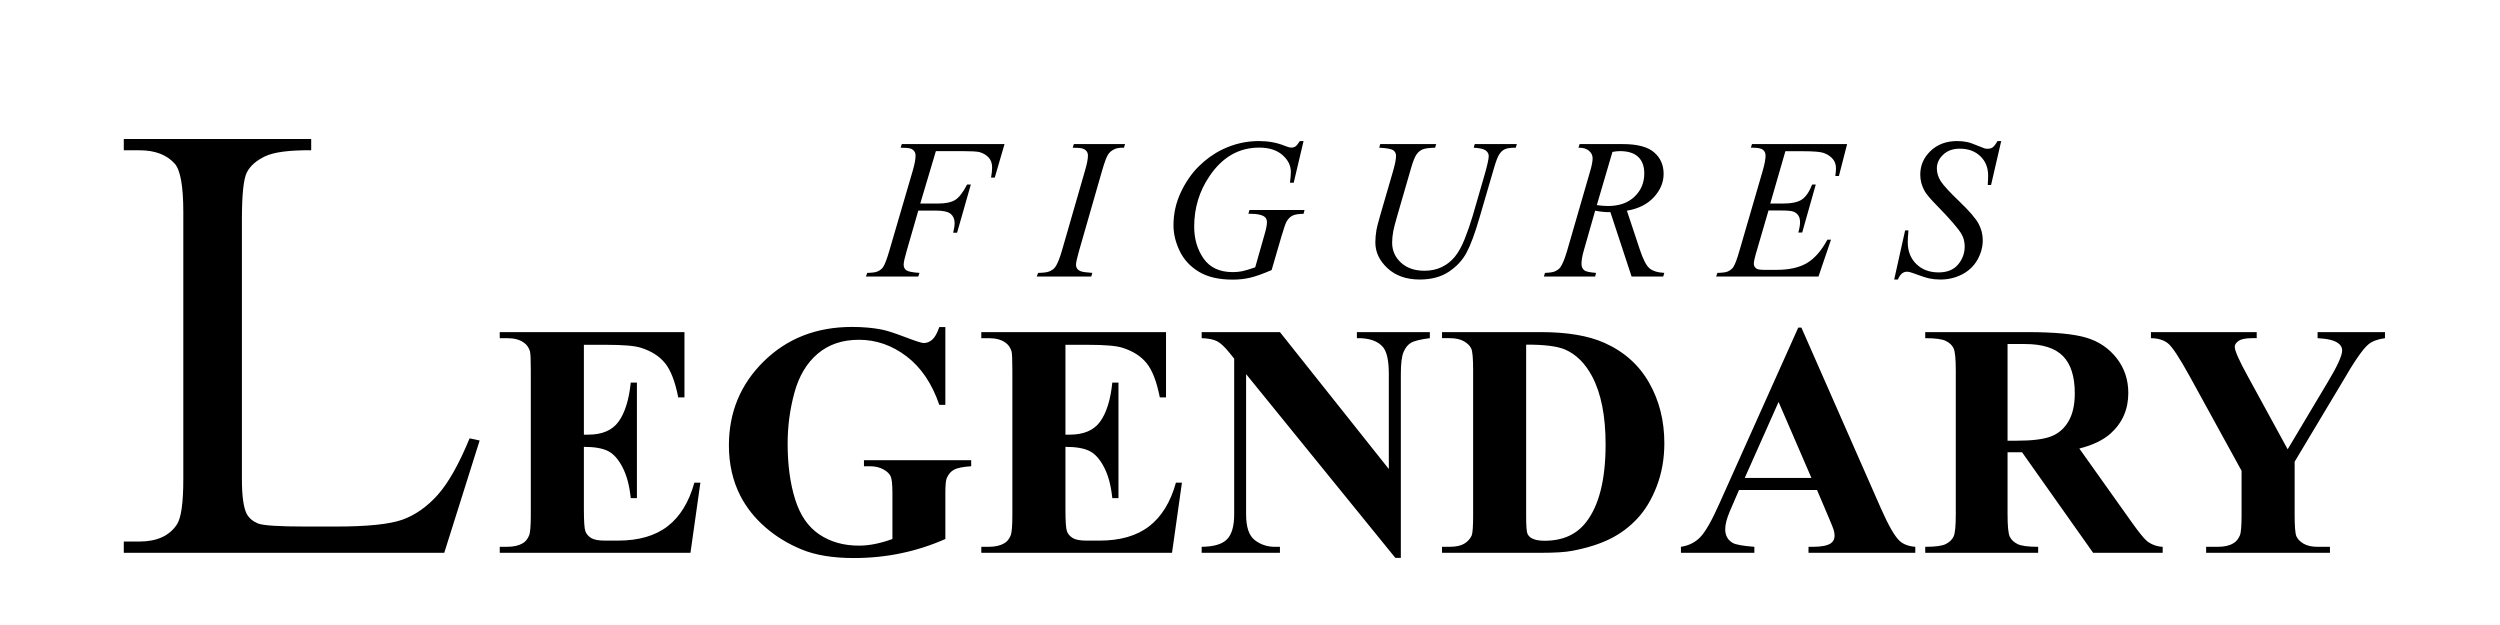 <svg version="1.1" viewBox="0.0 0.0 800.0 200.0" fill="none" stroke="none" stroke-linecap="square" stroke-miterlimit="10" xmlns:xlink="http://www.w3.org/1999/xlink" xmlns="http://www.w3.org/2000/svg"><clipPath id="p.0"><path d="m0 0l800.0 0l0 200.0l-800.0 0l0 -200.0z" clip-rule="nonzero"/></clipPath><g clip-path="url(#p.0)"><path fill="#000000" fill-opacity="0.0" d="m0 0l800.0 0l0 200.0l-800.0 0z" fill-rule="evenodd"/><path fill="#000000" fill-opacity="0.0" d="m-3.087 -15.99l806.173 0l0 249.89l-806.173 0z" fill-rule="evenodd"/><path fill="#000000" d="m150.269 140.275l3.219 0.688l-11.328 35.938l-102.547 0l0 -3.609l4.984 0q8.406 0 12.016 -5.469q2.047 -3.125 2.047 -14.453l0 -85.453q0 -12.406 -2.734 -15.531q-3.812 -4.297 -11.328 -4.297l-4.984 0l0 -3.609l59.969 0l0 3.609q-10.547 -0.094 -14.797 1.953q-4.25 2.047 -5.812 5.172q-1.562 3.125 -1.562 14.953l0 83.203q0 8.094 1.562 11.125q1.172 2.047 3.609 3.031q2.453 0.969 15.234 0.969l9.672 0q15.234 0 21.391 -2.234q6.156 -2.25 11.234 -7.953q5.078 -5.719 10.156 -18.031z" fill-rule="nonzero"/><path fill="#000000" d="m186.843 110.338l0 28.75l1.406 0q6.719 0 9.734 -4.219q3.016 -4.219 3.859 -12.438l1.969 0l0 36.969l-1.969 0q-0.625 -6.047 -2.641 -9.891q-2.0 -3.859 -4.656 -5.188q-2.656 -1.328 -7.703 -1.328l0 19.891q0 5.844 0.484 7.141q0.5 1.297 1.844 2.141q1.359 0.828 4.391 0.828l4.219 0q9.891 0 15.844 -4.578q5.969 -4.594 8.578 -13.969l1.922 0l-3.172 22.453l-61.031 0l0 -1.922l2.344 0q3.062 0 4.938 -1.094q1.359 -0.734 2.094 -2.5q0.562 -1.25 0.562 -6.562l0 -46.453q0 -4.797 -0.25 -5.891q-0.531 -1.828 -1.938 -2.812q-1.969 -1.453 -5.406 -1.453l-2.344 0l0 -1.938l59.109 0l0 20.891l-1.984 0q-1.516 -7.656 -4.25 -10.984q-2.734 -3.344 -7.734 -4.906q-2.906 -0.938 -10.938 -0.938l-7.281 0zm115.67 -5.672l0 24.891l-1.938 0q-3.484 -10.203 -10.469 -15.516q-6.969 -5.312 -15.25 -5.312q-7.922 0 -13.188 4.453q-5.25 4.453 -7.438 12.422q-2.188 7.969 -2.188 16.359q0 10.141 2.391 17.797q2.391 7.656 7.734 11.25q5.344 3.594 12.688 3.594q2.547 0 5.219 -0.547q2.688 -0.547 5.5 -1.578l0 -14.688q0 -4.172 -0.578 -5.391q-0.562 -1.234 -2.359 -2.219q-1.797 -0.984 -4.344 -0.984l-1.828 0l0 -1.922l34.312 0l0 1.922q-3.891 0.266 -5.438 1.078q-1.531 0.797 -2.359 2.672q-0.469 0.984 -0.469 4.844l0 14.688q-6.781 3.016 -14.094 4.547q-7.312 1.547 -15.188 1.547q-10.047 0 -16.688 -2.734q-6.641 -2.734 -11.719 -7.188q-5.078 -4.453 -7.938 -10.031q-3.641 -7.188 -3.641 -16.094q0 -15.938 11.188 -26.922q11.203 -10.984 28.172 -10.984q5.266 0 9.484 0.828q2.297 0.422 7.422 2.375q5.125 1.953 6.062 1.953q1.469 0 2.719 -1.062q1.25 -1.078 2.281 -4.047l1.938 0zm38.429 5.672l0 28.75l1.406 0q6.719 0 9.734 -4.219q3.016 -4.219 3.859 -12.438l1.969 0l0 36.969l-1.969 0q-0.625 -6.047 -2.641 -9.891q-2.0 -3.859 -4.656 -5.188q-2.656 -1.328 -7.703 -1.328l0 19.891q0 5.844 0.484 7.141q0.5 1.297 1.844 2.141q1.359 0.828 4.391 0.828l4.219 0q9.891 0 15.844 -4.578q5.969 -4.594 8.578 -13.969l1.922 0l-3.172 22.453l-61.031 0l0 -1.922l2.344 0q3.062 0 4.938 -1.094q1.359 -0.734 2.094 -2.5q0.562 -1.25 0.562 -6.562l0 -46.453q0 -4.797 -0.25 -5.891q-0.531 -1.828 -1.938 -2.812q-1.969 -1.453 -5.406 -1.453l-2.344 0l0 -1.938l59.109 0l0 20.891l-1.984 0q-1.516 -7.656 -4.25 -10.984q-2.734 -3.344 -7.734 -4.906q-2.906 -0.938 -10.938 -0.938l-7.281 0zm68.639 -4.062l34.844 43.812l0 -30.375q0 -6.344 -1.828 -8.594q-2.5 -3.016 -8.391 -2.906l0 -1.938l23.344 0l0 1.938q-4.484 0.562 -6.031 1.484q-1.531 0.906 -2.391 2.969q-0.859 2.047 -0.859 7.047l0 58.797l-1.766 0l-47.75 -58.797l0 44.891q0 6.094 2.781 8.234q2.781 2.141 6.375 2.141l1.672 0l0 1.922l-25.047 0l0 -1.922q5.828 -0.062 8.109 -2.406q2.297 -2.344 2.297 -7.969l0 -49.828l-1.5 -1.875q-2.25 -2.812 -3.969 -3.703q-1.719 -0.891 -4.938 -0.984l0 -1.938l25.047 0zm51.867 70.625l0 -1.922l2.344 0q3.078 0 4.719 -0.969q1.641 -0.969 2.422 -2.625q0.469 -1.094 0.469 -6.562l0 -46.453q0 -5.422 -0.578 -6.766q-0.578 -1.359 -2.328 -2.375q-1.734 -1.016 -4.703 -1.016l-2.344 0l0 -1.938l31.609 0q12.656 0 20.359 3.438q9.438 4.219 14.297 12.766q4.875 8.547 4.875 19.328q0 7.438 -2.406 13.719q-2.391 6.266 -6.188 10.359q-3.797 4.094 -8.781 6.562q-4.969 2.469 -12.156 3.828q-3.172 0.625 -10.0 0.625l-31.609 0zm26.922 -66.609l0 55.094q0 4.375 0.406 5.375q0.422 0.984 1.422 1.5q1.406 0.781 4.062 0.781q8.688 0 13.281 -5.938q6.25 -8.016 6.25 -24.891q0 -13.594 -4.281 -21.719q-3.375 -6.344 -8.687 -8.641q-3.75 -1.609 -12.453 -1.562zm93.071 46.5l-24.953 0l-2.969 6.875q-1.453 3.438 -1.453 5.688q0 2.969 2.391 4.375q1.406 0.828 6.938 1.25l0 1.922l-23.5 0l0 -1.922q3.812 -0.578 6.25 -3.156q2.453 -2.578 6.047 -10.656l25.25 -56.344l1.0 0l25.469 57.906q3.641 8.234 5.984 10.375q1.766 1.609 5.0 1.875l0 1.922l-34.172 0l0 -1.922l1.406 0q4.125 0 5.781 -1.156q1.156 -0.828 1.156 -2.391q0 -0.938 -0.312 -1.922q-0.109 -0.469 -1.562 -3.906l-3.75 -8.812zm-1.781 -3.844l-10.516 -24.328l-10.828 24.328l21.344 0zm62.758 -8.234l0 19.797q0 5.719 0.703 7.203q0.703 1.484 2.469 2.375q1.781 0.891 6.625 0.891l0 1.922l-36.141 0l0 -1.922q4.891 0 6.625 -0.906q1.75 -0.922 2.453 -2.375q0.703 -1.469 0.703 -7.188l0 -45.828q0 -5.734 -0.703 -7.219q-0.703 -1.484 -2.469 -2.359q-1.766 -0.891 -6.609 -0.891l0 -1.938l32.797 0q12.812 0 18.75 1.781q5.938 1.766 9.688 6.531q3.75 4.766 3.75 11.172q0 7.812 -5.625 12.922q-3.594 3.219 -10.047 4.844l16.984 23.891q3.328 4.641 4.734 5.781q2.141 1.625 4.953 1.781l0 1.922l-22.25 0l-22.75 -32.188l-4.641 0zm0 -34.625l0 30.938l2.969 0q7.234 0 10.828 -1.328q3.594 -1.328 5.656 -4.797q2.062 -3.469 2.062 -9.031q0 -8.078 -3.781 -11.922q-3.781 -3.859 -12.156 -3.859l-5.578 0zm120.774 -3.812l0 1.938q-3.484 0.469 -5.359 2.031q-2.609 2.188 -8.234 11.922l-15.312 25.578l0 17.078q0 5.469 0.562 6.797q0.578 1.328 2.266 2.344q1.703 1.016 4.516 1.016l3.953 0l0 1.922l-39.625 0l0 -1.922l3.703 0q3.125 0 4.938 -1.094q1.359 -0.734 2.141 -2.5q0.562 -1.25 0.562 -6.562l0 -14.172l-16.609 -30.25q-4.938 -8.969 -6.969 -10.547q-2.031 -1.594 -5.422 -1.641l0 -1.938l33.844 0l0 1.938l-1.5 0q-3.078 0 -4.312 0.891q-1.219 0.875 -1.219 1.859q0 1.875 4.172 9.438l12.766 23.375l12.703 -21.297q4.734 -7.812 4.734 -10.359q0 -1.406 -1.344 -2.344q-1.781 -1.312 -6.516 -1.562l0 -1.938l21.562 0z" fill-rule="nonzero"/><path fill="#000000" fill-opacity="0.0" d="m269.669 23.323l610.331 0l0 87.055l-610.331 0z" fill-rule="evenodd"/><path fill="#000000" d="m299.482 48.358l-5.0 16.781l5.562 0q3.75 0 5.609 -1.156q1.859 -1.156 3.828 -4.938l1.188 0l-4.406 15.438l-1.25 0q0.469 -1.875 0.469 -3.094q0 -1.906 -1.266 -2.953q-1.266 -1.047 -4.734 -1.047l-5.625 0l-3.688 12.781q-1.0 3.406 -1.0 4.531q0 1.156 0.859 1.781q0.859 0.625 4.203 0.844l-0.375 1.156l-16.75 0l0.406 -1.156q2.438 -0.062 3.25 -0.438q1.25 -0.531 1.844 -1.438q0.844 -1.281 2.0 -5.281l7.469 -25.531q0.906 -3.094 0.906 -4.844q0 -0.812 -0.406 -1.391q-0.406 -0.578 -1.203 -0.859q-0.797 -0.281 -3.172 -0.281l0.375 -1.156l32.875 0l-3.125 10.719l-1.188 0q0.344 -1.938 0.344 -3.188q0 -2.062 -1.141 -3.266q-1.141 -1.203 -2.922 -1.703q-1.25 -0.312 -5.594 -0.312l-8.344 0zm50.062 38.969l-0.344 1.156l-17.438 0l0.438 -1.156q2.625 -0.062 3.469 -0.438q1.375 -0.531 2.031 -1.469q1.031 -1.469 2.125 -5.25l7.375 -25.563q0.938 -3.188 0.938 -4.812q0 -0.812 -0.406 -1.375q-0.406 -0.562 -1.234 -0.859q-0.828 -0.297 -3.234 -0.297l0.375 -1.156l16.375 0l-0.344 1.156q-2.0 -0.031 -2.969 0.438q-1.406 0.625 -2.141 1.781q-0.734 1.156 -1.891 5.125l-7.344 25.563q-1.0 3.531 -1.0 4.5q0 0.781 0.391 1.328q0.391 0.547 1.25 0.844q0.859 0.297 3.578 0.484zm67.594 -42.188l-3.156 13.344l-1.188 0q0.281 -2.344 0.281 -3.469q0 -3.062 -2.703 -5.422q-2.703 -2.359 -7.453 -2.359q-9.719 0 -15.875 9.125q-4.906 7.219 -4.906 16.156q0 5.938 3.031 10.25q3.031 4.312 9.344 4.312q1.562 0 2.953 -0.281q1.391 -0.281 4.203 -1.25l3.094 -10.906q0.656 -2.25 0.656 -3.594q0 -1.125 -0.812 -1.719q-1.312 -0.906 -4.25 -0.906l-0.875 0l0.344 -1.219l17.625 0l-0.312 1.219q-2.406 0.031 -3.5 0.562q-1.094 0.531 -1.875 1.812q-0.531 0.844 -1.719 4.906l-3.125 10.719q-4.281 1.844 -6.906 2.453q-2.625 0.609 -5.531 0.609q-6.688 0 -10.844 -2.516q-4.156 -2.516 -6.141 -6.656q-1.984 -4.141 -1.984 -8.234q0 -5.5 2.312 -10.453q2.312 -4.953 5.766 -8.375q3.453 -3.422 7.516 -5.391q5.594 -2.719 11.75 -2.719q4.531 0 8.188 1.5q1.469 0.594 2.156 0.594q0.781 0 1.328 -0.359q0.547 -0.359 1.422 -1.734l1.188 0zm24.531 0.969l17.906 0l-0.344 1.156q-2.75 0.062 -3.922 0.516q-1.172 0.453 -2.0 1.609q-0.828 1.156 -1.734 4.281l-4.344 15q-1.156 4.0 -1.375 5.25q-0.375 2.0 -0.375 3.719q0 3.781 2.812 6.391q2.812 2.609 7.531 2.609q3.094 0 5.531 -1.172q2.438 -1.172 4.172 -3.281q1.734 -2.109 3.172 -5.719q1.438 -3.609 2.531 -7.297l3.75 -12.938q1.406 -4.844 1.406 -6.312q0 -1.031 -0.953 -1.766q-0.953 -0.734 -3.859 -0.891l0.344 -1.156l13.469 0l-0.344 1.156q-2.375 0 -3.422 0.453q-1.047 0.453 -1.828 1.625q-0.781 1.172 -1.75 4.547l-4.594 15.719q-2.219 7.656 -4.188 11.297q-1.969 3.641 -5.703 6.094q-3.734 2.453 -9.266 2.453q-6.375 0 -10.281 -3.609q-3.906 -3.609 -3.906 -8.266q0 -1.844 0.344 -3.938q0.25 -1.375 1.219 -4.75l4.188 -14.406q0.875 -3.125 0.875 -4.594q0 -1.156 -0.891 -1.797q-0.891 -0.641 -4.484 -0.828l0.312 -1.156zm80.438 42.375l-6.781 -20.594q-2.375 0.031 -4.875 -0.469l-3.656 12.812q-0.719 2.5 -0.719 4.219q0 1.312 0.906 2.062q0.688 0.562 3.75 0.812l-0.281 1.156l-16.406 0l0.344 -1.156q2.312 -0.094 3.125 -0.469q1.281 -0.531 1.875 -1.438q1.0 -1.469 2.094 -5.188l7.406 -25.594q0.75 -2.562 0.75 -3.969q0 -1.438 -1.172 -2.438q-1.172 -1.0 -3.359 -0.969l0.375 -1.156l13.813 0q6.938 0 10.0 2.625q3.062 2.625 3.062 6.906q0 4.094 -3.141 7.484q-3.141 3.391 -8.609 4.297l4.125 12.406q1.5 4.562 3.0 5.938q1.5 1.375 4.844 1.562l-0.344 1.156l-10.125 0zm-11.125 -22.844q2 0.281 3.563 0.281q5.375 0 8.5 -2.984q3.125 -2.984 3.125 -7.422q0 -3.469 -1.953 -5.312q-1.953 -1.844 -5.859 -1.844q-1.0 0 -2.375 0.25l-5 17.031zm60.344 -17.25l-4.844 16.75l3.969 0q4.25 0 6.156 -1.297q1.906 -1.297 3.281 -4.797l1.156 0l-4.344 15.375l-1.25 0q0.562 -1.938 0.562 -3.312q0 -1.344 -0.547 -2.156q-0.547 -0.812 -1.5 -1.203q-0.953 -0.391 -4.016 -0.391l-4.031 0l-4.094 14.031q-0.594 2.031 -0.594 3.094q0 0.812 0.781 1.438q0.531 0.438 2.656 0.438l3.75 0q6.094 0 9.766 -2.156q3.672 -2.156 6.578 -7.5l1.156 0l-4.0 11.781l-32.75 0l0.406 -1.156q2.438 -0.062 3.281 -0.438q1.25 -0.562 1.812 -1.438q0.844 -1.281 2.0 -5.375l7.438 -25.563q0.875 -3.094 0.875 -4.719q0 -1.188 -0.828 -1.859q-0.828 -0.672 -3.234 -0.672l-0.656 0l0.375 -1.156l30.438 0l-2.625 10.219l-1.156 0q0.219 -1.438 0.219 -2.406q0 -1.656 -0.812 -2.781q-1.062 -1.438 -3.094 -2.188q-1.5 -0.562 -6.906 -0.562l-5.375 0zm34.812 41.063l3.5 -15.719l1.062 0q-0.219 2.281 -0.219 3.781q0 4.281 2.734 6.969q2.734 2.688 7.141 2.688q4.094 0 6.219 -2.516q2.125 -2.516 2.125 -5.797q0 -2.125 -0.969 -3.875q-1.469 -2.594 -7.844 -9.125q-3.094 -3.125 -3.969 -4.656q-1.438 -2.531 -1.438 -5.312q0 -4.438 3.312 -7.594q3.312 -3.156 8.5 -3.156q1.75 0 3.312 0.344q0.969 0.188 3.531 1.25q1.812 0.719 2.0 0.781q0.438 0.094 0.969 0.094q0.906 0 1.562 -0.469q0.656 -0.469 1.531 -2.0l1.188 0l-3.25 14.062l-1.062 0q0.125 -1.875 0.125 -3.031q0 -3.781 -2.5 -6.188q-2.5 -2.406 -6.594 -2.406q-3.25 0 -5.281 1.906q-2.031 1.906 -2.031 4.406q0 2.188 1.297 4.172q1.297 1.984 5.969 6.469q4.672 4.484 6.047 7.0q1.375 2.516 1.375 5.359q0 3.219 -1.703 6.234q-1.703 3.016 -4.891 4.672q-3.188 1.656 -6.969 1.656q-1.875 0 -3.5 -0.344q-1.625 -0.344 -5.188 -1.688q-1.219 -0.469 -2.031 -0.469q-1.844 0 -2.875 2.5l-1.188 0z" fill-rule="nonzero"/></g></svg>